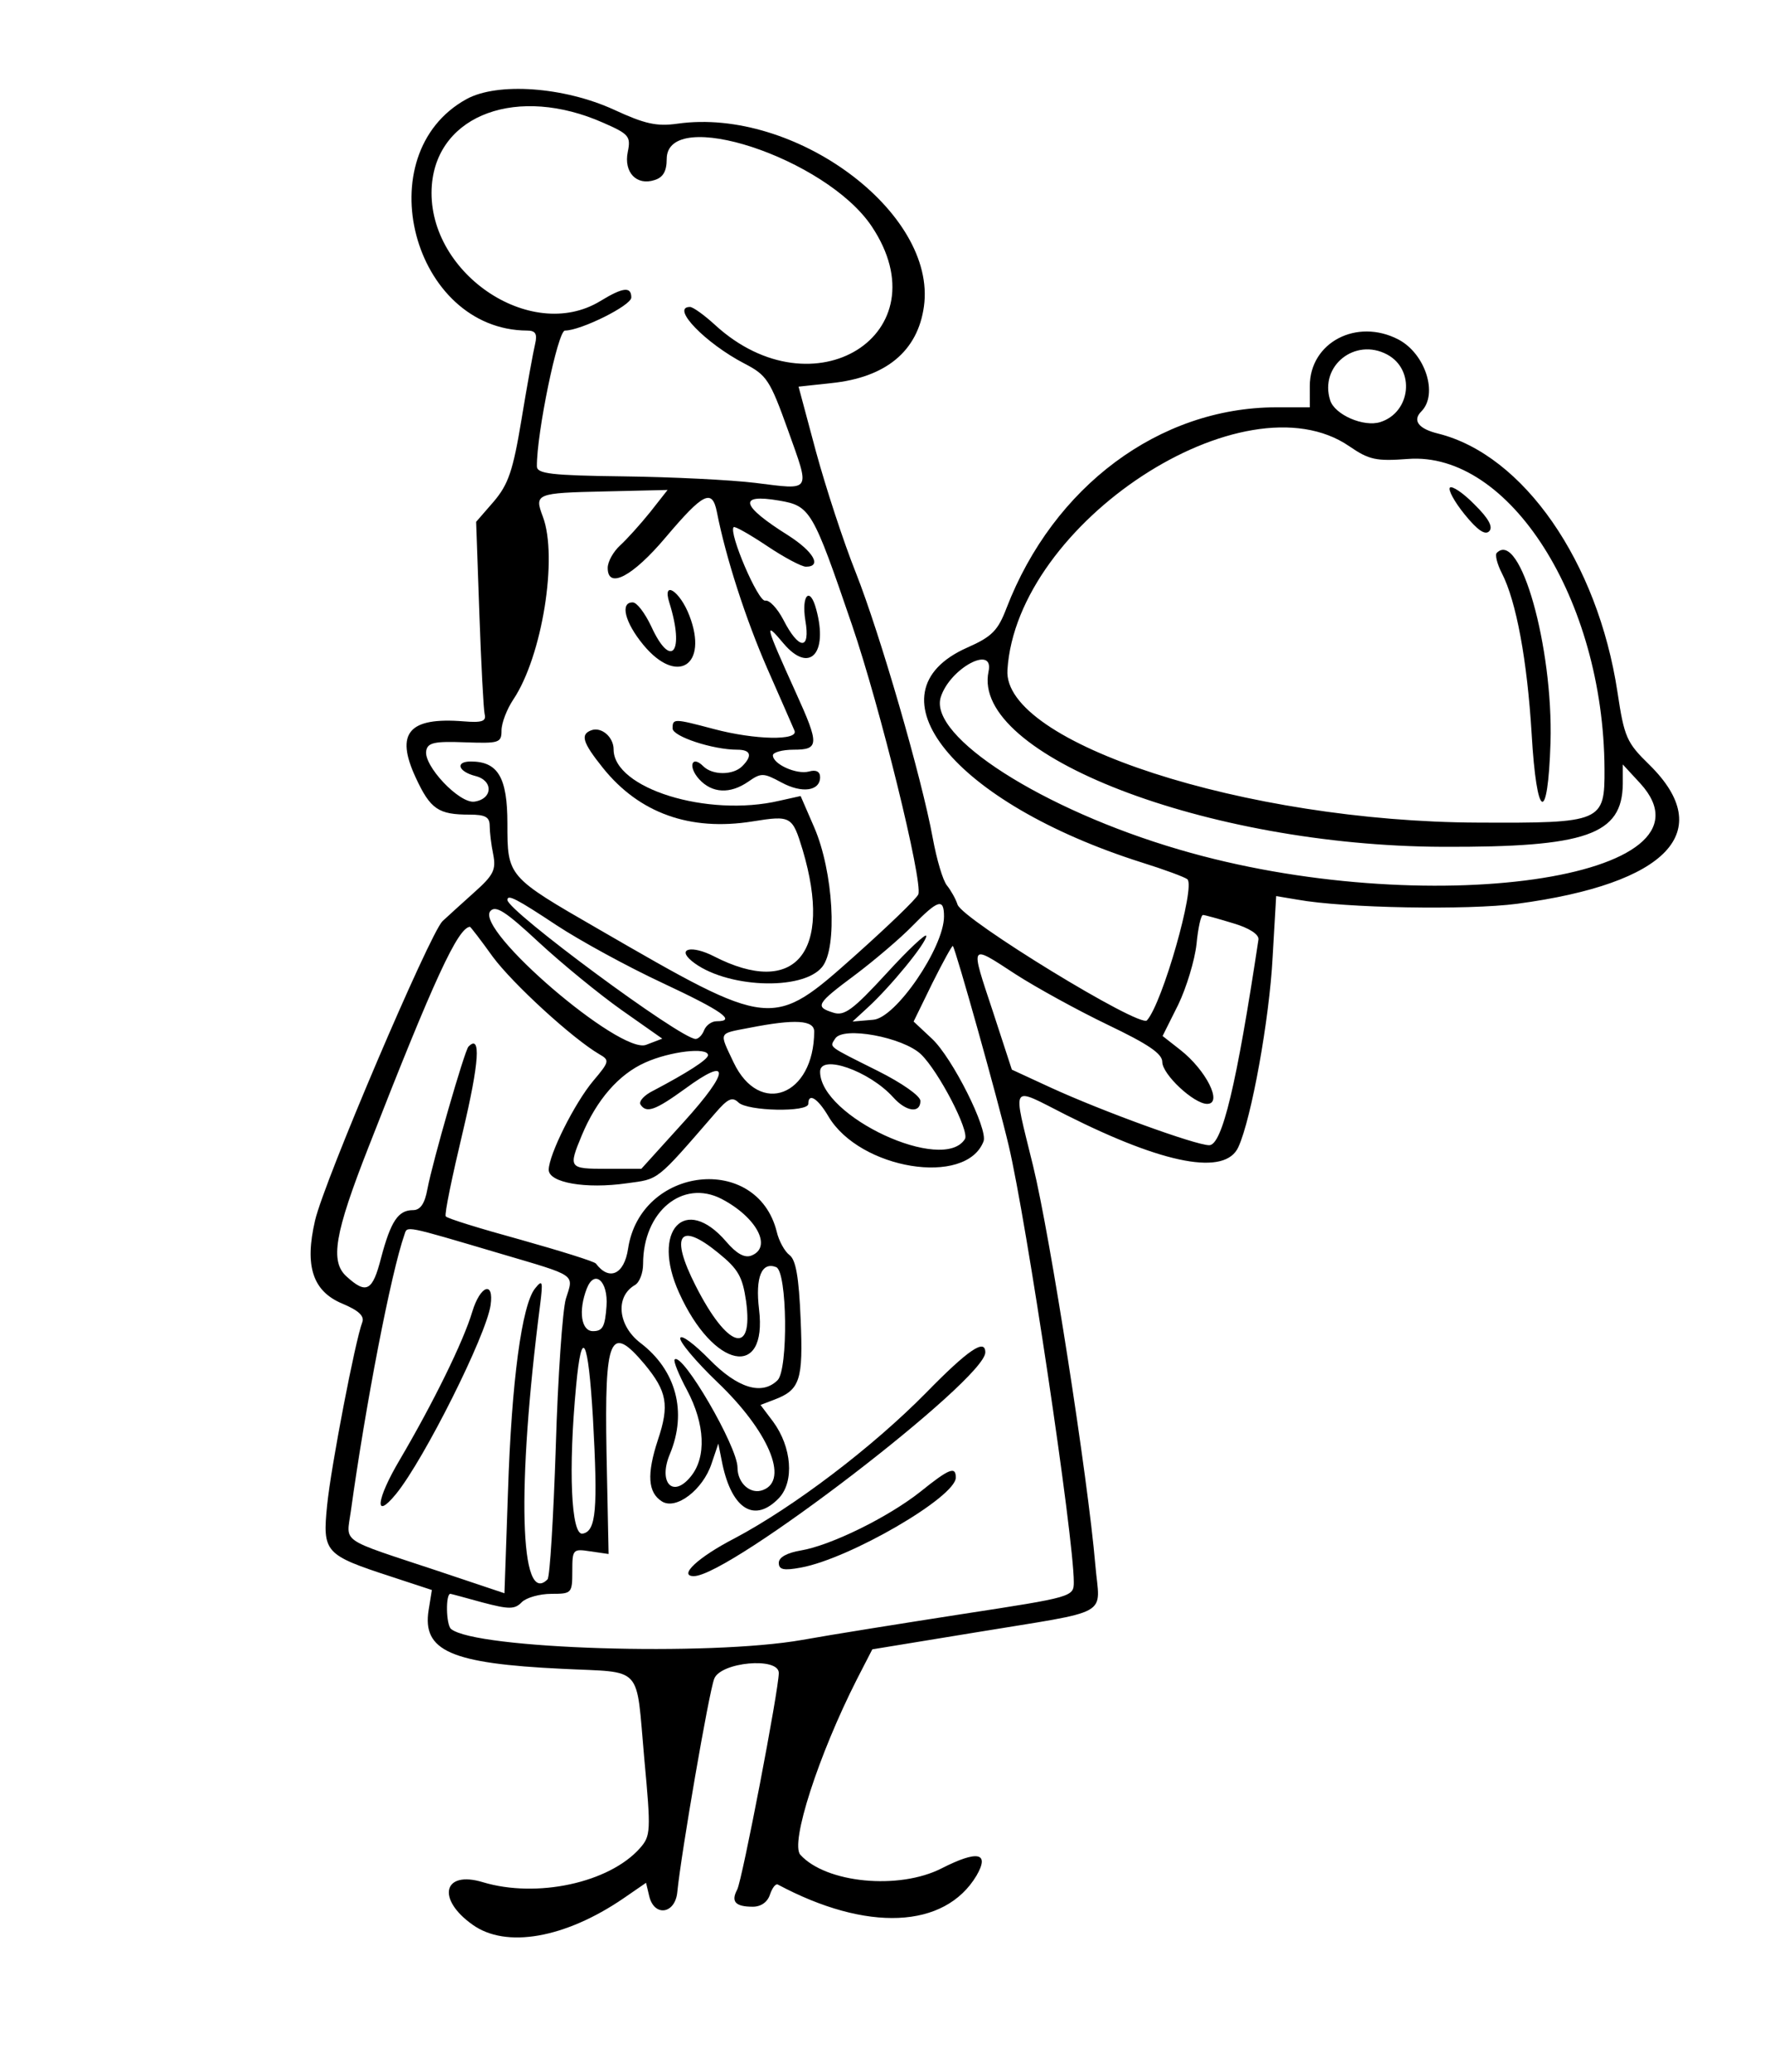 <svg xmlns="http://www.w3.org/2000/svg" version="1.0" viewBox="0 0 300 351">
  <path d="M79.05 16.8c-16.95 9.35-9.1 39.1 10.3 39.2 1.4 0 1.75.55 1.35 2.25-.3 1.25-1.35 6.95-2.3 12.75-1.45 8.8-2.25 11.05-4.7 13.95l-3 3.45.55 15.55c.3 8.55.7 16.2.9 17.05.3 1.2-.5 1.45-3.55 1.2-9.3-.75-11.65 1.95-8.15 9.5 2.5 5.4 3.85 6.3 9.15 6.3 2.65 0 3.4.4 3.4 1.9 0 1 .25 3.2.6 4.85.5 2.6.05 3.5-3.2 6.4-2.05 1.85-4.5 4.05-5.4 4.9-2.15 2.1-20.05 44-21.6 50.7-1.8 7.75-.4 12 4.65 14.1 2.75 1.15 3.75 2.1 3.35 3.15-1.2 3.15-5.3 24.45-5.95 30.95-.8 8.05-.45 8.45 10.9 12.15l6.85 2.25-.55 3.4c-1.1 6.9 3.7 9.05 22.65 9.95 13.9.7 12.45-.9 13.9 15.2 1.15 12.4 1.1 13.1-.75 15.2-5.2 5.85-17.45 8.5-26.6 5.75-6.75-2.05-7.9 2.85-1.75 7.2 5.65 4.05 15.65 2.3 25.55-4.45l3.85-2.65.55 2.3c.85 3.5 4.4 3 4.75-.75.65-6.55 5.35-33.8 6.25-36.1 1.05-2.85 10.95-3.75 10.95-1 0 2.85-6.2 35.1-7.05 36.7-1.1 2.05-.3 2.9 2.65 2.9 1.4 0 2.5-.8 2.9-2.05.4-1.15.95-1.9 1.35-1.7 15.05 8.05 28.25 7.5 33.65-1.5 2.3-3.95.2-4.35-5.9-1.25-7.25 3.7-19.6 2.5-23.95-2.3-1.75-1.95 3.05-16.85 9.6-29.75l2.6-5.05 17.1-2.8c23.95-3.95 21.45-2.55 20.7-11.5-1.25-14.7-7.65-55.75-10.55-67.6-3.5-14.35-4.05-13.5 5.65-8.6 16.7 8.4 26.95 10.3 29.15 5.4 2.2-4.8 5.25-21.6 5.8-32.15l.6-10.35 3.6.6c8 1.45 28.9 1.8 37.25.7 25.5-3.4 33.9-12.25 22.4-23.55-3.85-3.75-4.25-4.65-5.4-12.3-3.35-22.1-15.95-40.2-30.4-43.8-3.3-.8-4.4-2.2-2.85-3.75 2.9-2.9.7-9.8-3.9-12.2-7.05-3.65-15 .5-15 7.9V69h-5.75c-19.75.05-37.7 13.4-45.65 34-1.45 3.8-2.45 4.85-6.65 6.7-17.4 7.7-2.3 26.3 29.55 36.4 3.85 1.2 7.35 2.5 7.75 2.85 1.4 1.2-4.2 20.95-6.85 23.9-1.15 1.35-31.15-17-32.1-19.6-.3-.95-1.15-2.45-1.8-3.25-.7-.85-1.75-4.45-2.4-8-1.9-10.35-8.95-34.65-13.05-45-2.1-5.25-5.1-14.45-6.75-20.5l-2.95-11 5.55-.6c9.25-.95 14.65-5.4 15.7-13 2.2-15.9-21.9-33.75-41.75-30.95-3.55.5-5.55.05-10.75-2.35-8.5-3.9-19.8-4.7-25.05-1.8zm23.2 4c4.35 1.9 4.7 2.3 4.15 4.95-.7 3.45 1.5 5.75 4.55 4.75 1.45-.45 2.05-1.5 2.05-3.55 0-9.05 27-.2 34.75 11.4 12.15 18.2-9.85 32-26.55 16.7-1.85-1.7-3.75-3.05-4.25-3.05-3.35 0 2.6 6.15 9.25 9.6 3.75 1.95 4.3 2.75 7.35 11.25 3.8 10.65 4.1 10.15-5.55 8.95-4.1-.5-14.15-1-22.25-1.1C93.4 80.55 91 80.25 91 79c-.05-5.6 3.55-23 4.75-23 2.7 0 11.25-4.25 11.25-5.6 0-1.9-1.4-1.75-5.25.6C89.85 58.25 72 45.95 73.2 31.3c1-11.95 14.6-16.9 29.05-10.5zM235.1 60.05c4.8 2.55 4.05 9.8-1.15 11.45-2.8.9-7.75-1.25-8.5-3.7-1.85-5.8 4.2-10.65 9.65-7.75zm-6.4 15.55c3.35 2.3 4.55 2.55 9.9 2.15 17.2-1.35 33.2 23.8 33.35 52.5.05 9-.4 9.2-21.45 9.1-39.35-.15-80.55-13.5-79.75-25.85 1.55-24.9 40.1-50.15 57.95-37.9zM110.2 86.75c-1.65 2.05-3.95 4.6-5.1 5.65-1.15 1.05-2.1 2.75-2.1 3.8 0 3.7 4.25 1.45 9.85-5.2 6.35-7.5 7.85-8.25 8.65-4.3 1.5 7.7 4.9 18.2 8.55 26.55 2.25 5.1 4.3 9.8 4.6 10.5.8 1.75-6.7 1.6-13.65-.25-6.8-1.8-7-1.8-7-.1 0 1.35 6.8 3.6 10.95 3.6 2.3 0 2.65 1 .85 2.8-1.55 1.55-5.05 1.55-6.6 0-1.95-1.95-2.65.05-.7 2.2 2.2 2.4 5.25 2.55 8.35.4 2.15-1.5 2.55-1.5 5.6.15 3.5 1.9 6.55 1.45 6.55-.9 0-.95-.7-1.3-1.9-.95-2.1.55-6.1-1.25-6.1-2.75 0-.5 1.6-.95 3.5-.95 4.35 0 4.4-.85.4-9.65-5.25-11.6-5.45-12.35-2.1-8.35 4.35 5.15 7.6 1.8 5.55-5.75-1.05-4-2.55-2.5-1.85 1.85.9 5.15-1.1 5.05-3.75-.15-1-1.9-2.35-3.35-3.05-3.2-1.2.25-6.25-11.55-5.35-12.45.2-.2 2.75 1.25 5.6 3.15 2.9 1.95 5.9 3.55 6.65 3.55 2.75 0 1.3-2.55-3-5.3-8.05-5.05-8.6-7.1-1.55-5.9 5.3.9 5.7 1.6 12.35 21.05 4.75 13.85 12.05 43.55 11.25 45.65-.3.75-5.15 5.4-10.75 10.4-14.05 12.5-14.05 12.5-43.45-4.5C86 148.5 86 148.5 86 139.5c0-7.8-1.6-10.5-6.2-10.5-2.7 0-2.15 1.7.75 2.45 3.1.75 3 3.9-.15 4.35-2.55.35-8.7-6.15-8.15-8.65.25-1.35 1.45-1.6 6.55-1.4 5.8.2 6.2.1 6.2-2 0-1.25.9-3.6 2-5.25 4.9-7.3 7.6-24.15 5-31-1.45-3.85-1.2-4 10.5-4.25l10.65-.25-2.95 3.75zm57.35 27c-3 14.1 37 29.55 76.95 29.7 24.4.1 30.45-2.05 30.55-10.65v-3.3l3 3.25c14.6 16.1-36.65 23.4-78.25 11.15-23.05-6.75-42.45-19.15-40.35-25.8 1.55-4.9 9.1-8.95 8.1-4.35zm-73.2 43c3.95 2.6 12 7 17.9 9.75 10.15 4.75 12.65 6.5 9.2 6.5-.8 0-1.75.65-2.1 1.5-.3.8-.95 1.5-1.45 1.5-2.55 0-31.9-21.7-31.9-23.55 0-1 1.55-.2 8.35 4.3zm11 14.35 6.9 4.85-2.75 1.05c-4.4 1.65-29-19.45-26.4-22.65.9-1.05 2.55 0 8.25 5.3 3.95 3.65 10.25 8.8 14 11.45zM160 155.25c0 5.25-8.2 17.25-12 17.5l-3.5.3 2.5-2.3c3.9-3.55 10-11 10-12.2 0-.55-3.05 2.3-6.75 6.35-5.7 6.2-7.15 7.25-9 6.65-3.2-1-2.9-1.5 3.75-6.45 3.25-2.45 7.6-6.15 9.65-8.25 4.35-4.45 5.35-4.75 5.35-1.6zm49 1.15c2.75.8 4.4 1.9 4.3 2.75-3.7 24.55-6.15 34.85-8.35 34.85-2.3 0-18.25-5.8-26.95-9.8l-6.5-3-3.2-9.8c-3.9-11.75-4.05-11.5 3.85-6.35 3.5 2.25 10.5 6.1 15.6 8.55 6.9 3.3 9.25 4.9 9.25 6.3 0 2.1 5.35 7.1 7.6 7.1 2.7 0-.15-5.7-4.55-9.15l-3-2.35 2.65-5.3c1.4-2.9 2.8-7.55 3.1-10.25.25-2.7.75-4.95 1.1-4.95.3 0 2.65.65 5.1 1.4zm-125.5 5.65c3.4 4.6 13.55 13.9 18.1 16.55 1.75 1 1.7 1.25-1.05 4.5-3.15 3.75-7.5 12.45-7.55 15.05 0 2.2 6.25 3.3 13.25 2.3 5.5-.75 4.85-.2 14.95-11.85 2.15-2.5 2.9-2.85 3.95-1.85 1.5 1.5 11.85 1.7 11.85.25 0-1.95 1.6-.95 3.4 2.1 5.3 9 23.35 11.95 26.3 4.25.8-2.05-5.3-14.2-8.75-17.4l-3.1-2.9 3.2-6.55c1.8-3.6 3.35-6.4 3.45-6.25.5.6 7.6 25.9 9.45 33.75 3 12.6 11.05 66.4 11.05 74 0 2.5-.2 2.55-18.75 5.4-10.3 1.6-22.55 3.55-27.25 4.4-15.85 2.8-55.45 1.55-59.55-1.85-.85-.7-.95-6-.1-5.95.1 0 2.5.65 5.4 1.45 4.55 1.2 5.5 1.2 6.7-.05.75-.75 3-1.4 5-1.4 3.45 0 3.55-.1 3.55-3.85 0-3.7.1-3.8 3.05-3.35l3.1.45-.35-17.15c-.35-19.7.6-21.95 6.45-15 3.8 4.6 4.25 6.9 2.25 12.85-1.9 5.8-1.7 8.9.7 10.4s6.95-2 8.4-6.4l1.15-3.4.7 3.5c1.65 7.7 5.5 10 9.6 5.7 2.6-2.8 2.15-8.6-1-12.9L128.9 238l2.35-.9c4.35-1.65 4.9-3.3 4.45-13.65-.3-7.1-.8-10.05-1.9-10.85-.8-.6-1.8-2.4-2.15-3.95-3.35-13.35-23.1-11.1-25.2 2.9-.65 4.35-3.2 5.5-5.45 2.5-.25-.35-6.05-2.15-12.8-4.05-6.75-1.85-12.45-3.6-12.65-3.95-.25-.35 1.1-6.8 2.9-14.35 2.8-11.8 3.1-16.6.95-14.4-.65.65-6.1 19.55-6.95 24.1-.45 2.5-1.2 3.6-2.45 3.6-2.5 0-3.75 1.85-5.4 8.05-1.45 5.7-2.5 6.25-5.85 3.2-2.85-2.55-2.05-7.25 3.7-21.9C73.6 165.8 77.6 157.2 79.65 157c.1 0 1.85 2.25 3.85 5.05zm54.5 12.7c-.05 10.9-9.25 14.45-13.65 5.25-2.5-5.3-2.7-4.85 2.75-5.9 7.65-1.5 10.9-1.3 10.9.65zm18.1 3.85c3 2.9 8.25 13 7.45 14.35-3.65 5.9-24.55-3.8-24.55-11.4 0-3.05 8.35-.15 12.4 4.35 2.2 2.45 4.6 2.75 4.6.6 0-.85-3.15-3.05-7.25-5.1-8.6-4.3-8.15-3.95-7.2-5.45 1.3-2.15 11.5-.25 14.55 2.65zm-36.1.15c0 .75-3.65 3.05-9.25 6-1.55.75-2.5 1.8-2.2 2.35 1 1.55 2.5 1 7.55-2.65 7.75-5.7 7.65-3.05-.2 5.6l-7.2 7.95h-5.85c-6.45 0-6.55-.1-4.25-5.65 2.5-6 6.25-10.35 10.75-12.35 4.2-1.9 10.65-2.65 10.65-1.25zm2.3 24.35c5.95 3.1 8.65 8.2 5.05 9.6-1.15.45-2.55-.35-4.25-2.35-7-8.15-12.8-1.9-8 8.65 5.8 12.85 15 14.75 13.55 2.8-.65-5.45.45-8.1 2.9-7.15 1.9.75 2.05 17.35.25 19.15-2.65 2.65-6.8 1.35-11.55-3.5-2.55-2.6-4.75-4.25-4.95-3.65-.2.6 2.6 3.95 6.3 7.5 8.6 8.2 12.2 16.55 7.75 18.25-2.1.85-4.35-1.1-4.35-3.8 0-3.55-9.35-19.6-10.65-18.3-.25.25.7 2.6 2.1 5.2 3.05 5.75 3.3 11.35.65 14.6-3.05 3.8-5.6 1.05-3.55-3.8 2.95-7.1 1.05-14.2-5-18.8-3.85-2.95-4.3-7.85-.95-9.8.8-.45 1.4-2.05 1.4-3.6 0-8.85 6.7-14.4 13.3-11zm-37.55 9.25c13.2 3.9 12.5 3.4 11.15 7.7-.55 1.9-1.35 13.2-1.7 25.1-.4 11.95-1 22-1.4 22.4-4.7 4.7-5.25-15.45-1.25-46.55.5-4 .4-4.3-.85-2.75-2.25 2.75-4 15.75-4.6 34.45l-.6 17.2-11.5-3.85c-16.6-5.5-15.3-4.6-14.55-9.95 2.5-18.05 6.8-40.4 9.1-46.95.5-1.5-.2-1.65 16.2 3.2zm37-.1c3.4 2.75 4.1 4.05 4.7 8.15 1.3 9.4-3.15 8.05-8.55-2.6-4.4-8.65-2.75-10.95 3.85-5.55zm-18.95 9c-.25 3.5-.65 4.25-2.3 4.25-2 0-2.5-3.45-1.05-7.2 1.3-3.35 3.65-1.3 3.35 2.95zm-2.3 19c.85 15.45.55 19.15-1.75 19.55-1.95.4-2.45-10.9-1.1-25.05.95-10.25 2.05-8.1 2.85 5.5z"/>
  <path d="M245.75 82.6c-.35.35.75 2.4 2.5 4.55 2.15 2.65 3.45 3.55 4.15 2.85.7-.7-.05-2.15-2.5-4.55-1.9-1.95-3.8-3.2-4.15-2.85zm7.95 11.05c-.35.3.05 1.9.85 3.45 2.45 4.75 4.3 14.8 5.05 27.2.85 14.65 2.75 15.55 3.2 1.45.45-16.1-5.15-36.05-9.1-32.1zm-140.25 8.45c2.65 8.45.3 11.4-3.1 3.95-1.05-2.2-2.4-4-3.1-4-2.2-.05-1.35 3.4 1.8 7.2 5.7 6.9 11.05 3.5 7.8-4.95-1.6-4.2-4.65-6.15-3.4-2.2zm-13.2 21.6c-1.95.7-1.5 2.1 1.95 6.4 6.15 7.65 14.75 10.75 25.35 9.05 6.55-1.05 6.75-.9 8.5 4.85 5.15 17.35-1.3 25.05-15.05 18-3.7-1.9-6.35-1.35-3.75.8 5.55 4.55 18.75 5.15 22.1 1 2.65-3.25 1.9-16.15-1.35-23.65l-2.3-5.3-3.6.8c-12.2 2.85-28.1-2.1-28.1-8.7 0-2.1-2.05-3.85-3.75-3.25zM157 235.9c-9.15 9.3-22.5 19.4-32.5 24.7-6.2 3.2-9.6 6.4-6.9 6.4 6.05 0 49.4-33.3 49.4-37.9 0-2.4-2.85-.5-10 6.8zm-1 16.8c-5.5 4.35-15.2 9.1-20.25 9.95-2.35.4-3.75 1.15-3.75 2.1 0 1.15.8 1.35 3.75.8C144 264.05 162 253.6 162 250.3c0-1.95-1.1-1.55-6 2.4zm-75.95-30.5c-1.5 5.05-6.65 15.5-12.3 25.1-4 6.75-4.4 10.4-.6 5.75 4.75-5.85 15.25-26.8 16-31.95.6-4.2-1.75-3.35-3.1 1.1z"/>
</svg>
